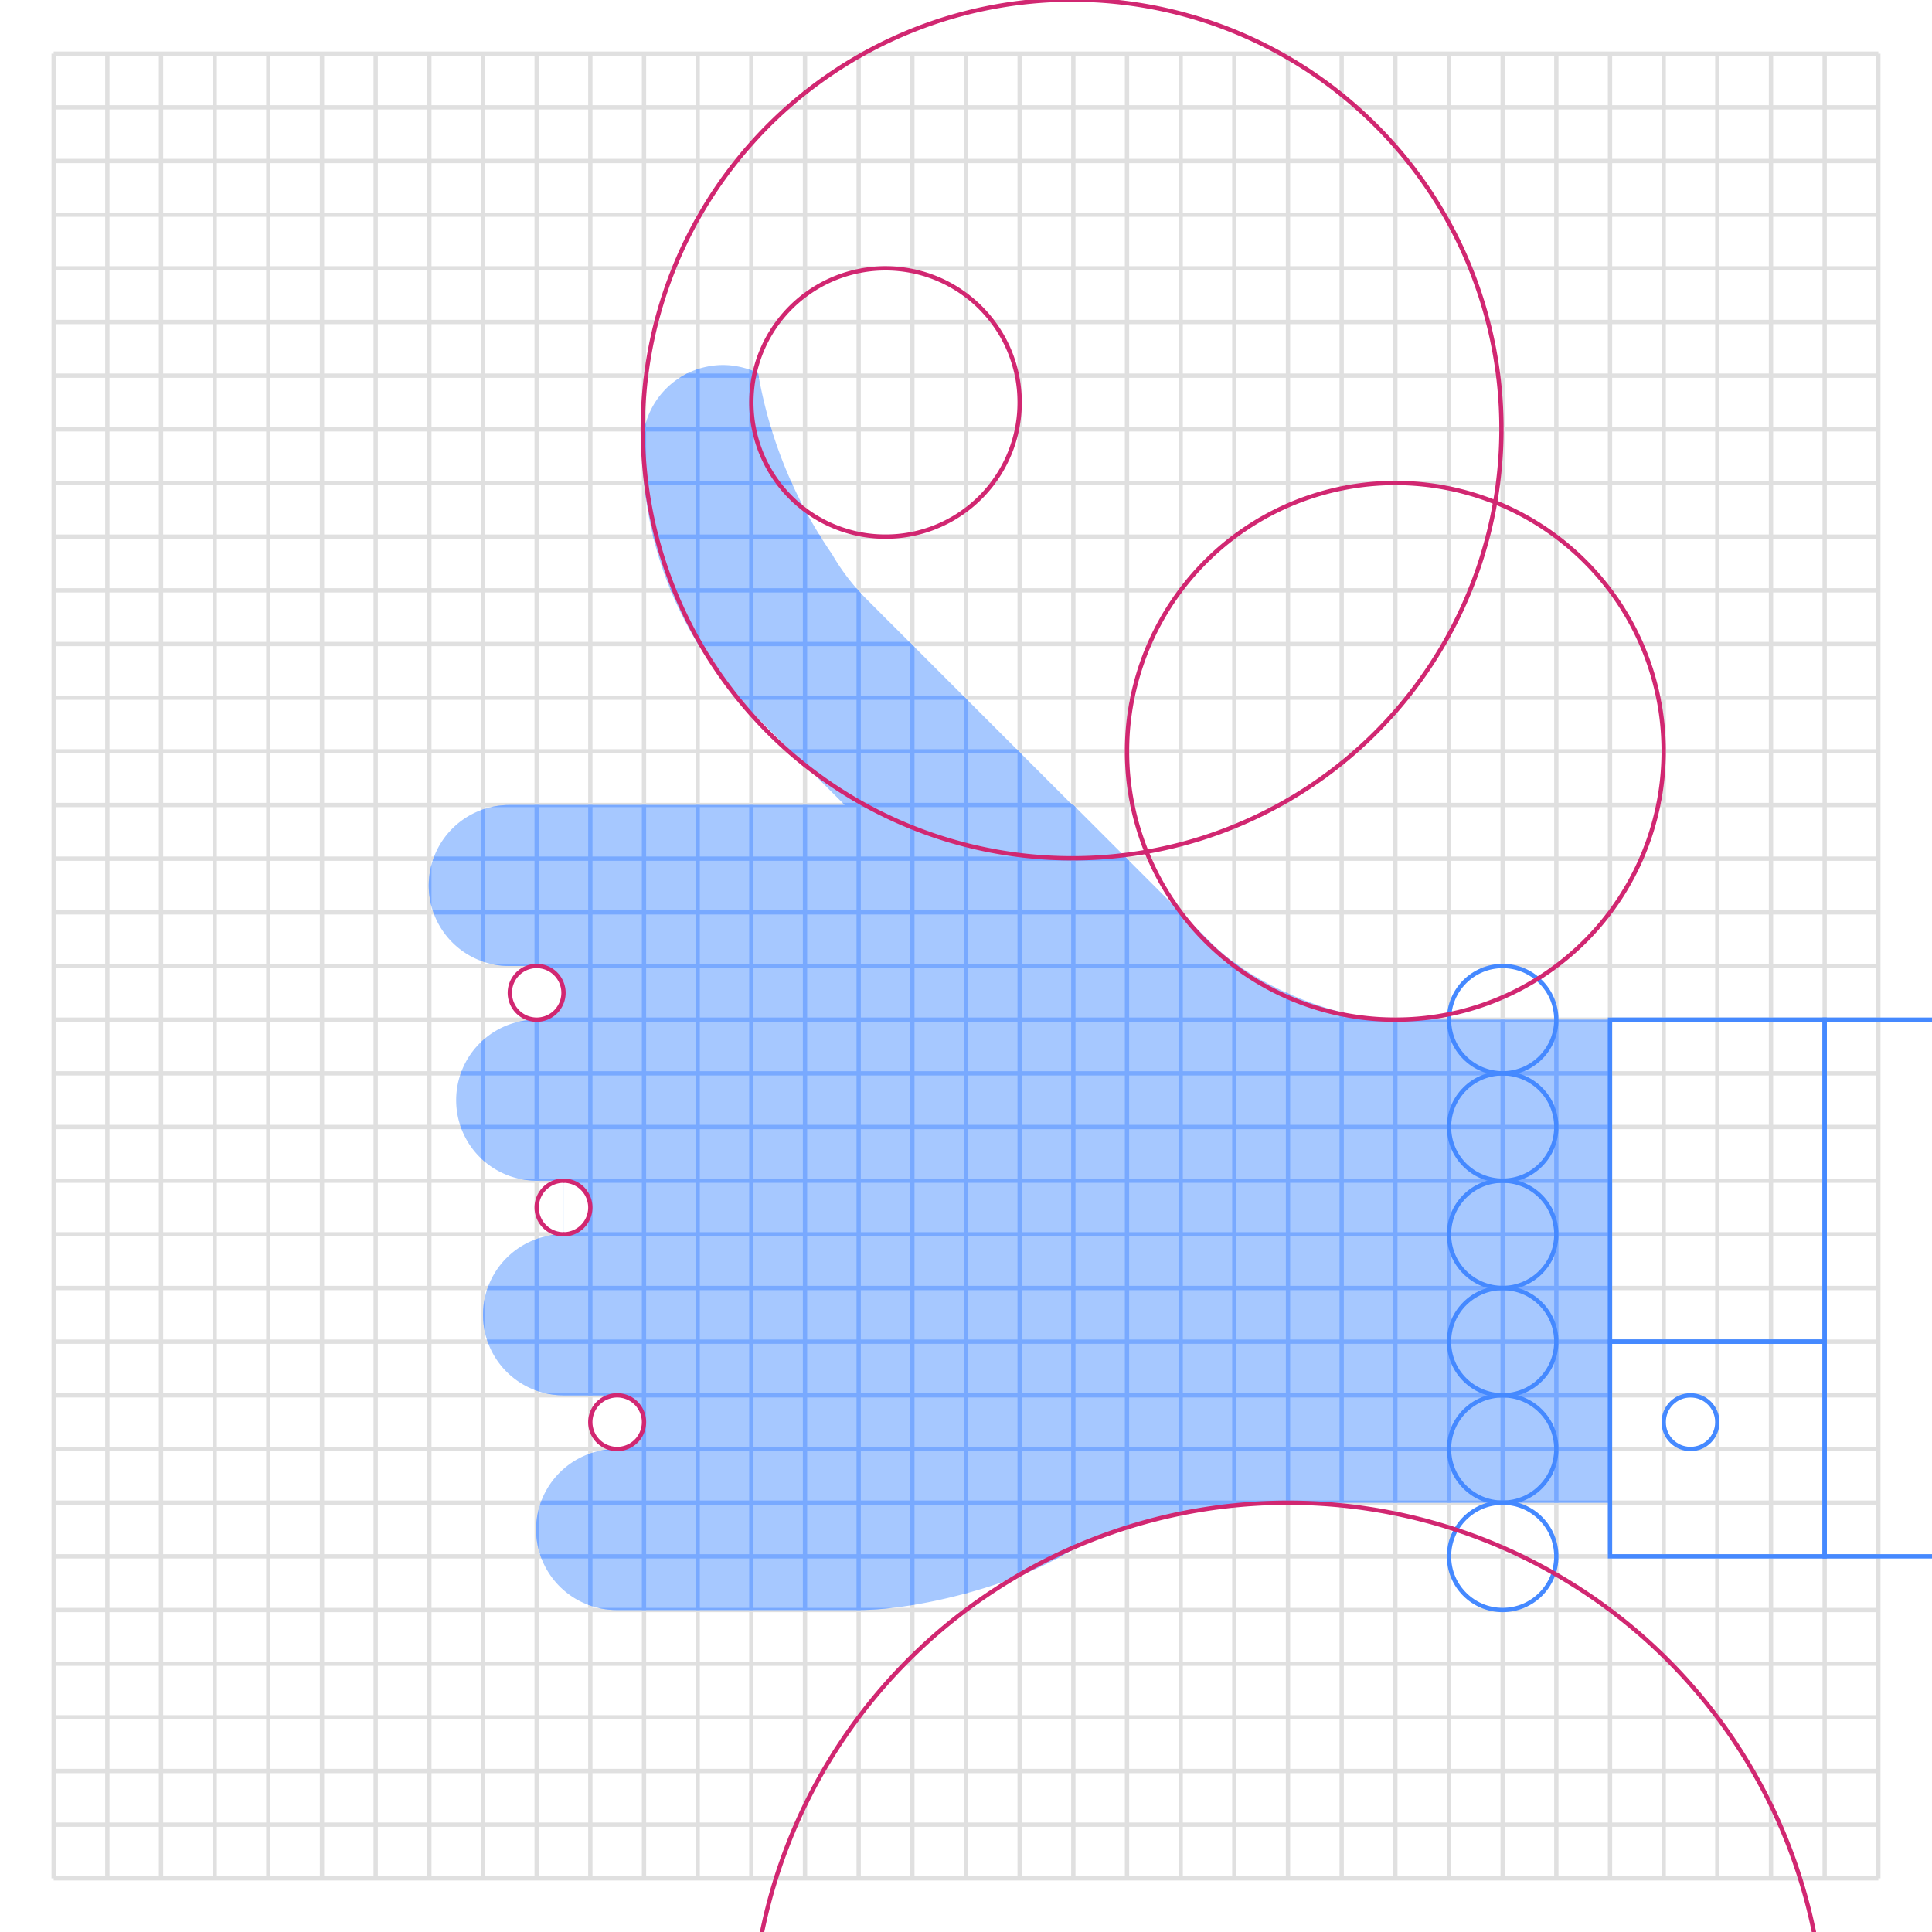 <svg xmlns="http://www.w3.org/2000/svg" xmlns:xlink="http://www.w3.org/1999/xlink" viewBox="0 0 448 448"><defs><style>.cls-1,.cls-10,.cls-9{fill:none;}.cls-2{clip-path:url(#clip-path);}.cls-3,.cls-8{fill:#fff;}.cls-4,.cls-7{fill:#e0e0e0;}.cls-4{stroke:#e0e0e0;}.cls-10,.cls-4,.cls-7,.cls-8,.cls-9{stroke-miterlimit:10;}.cls-5{fill:#a6c8ff;}.cls-6{clip-path:url(#clip-path-2);}.cls-7{stroke:#78a9ff;}.cls-10,.cls-8{stroke:#d12771;stroke-linecap:round;}.cls-9{stroke:#4589ff;}</style><clipPath id="clip-path"><rect class="cls-1" width="448" height="448"/></clipPath><clipPath id="clip-path-2"><path class="cls-1" d="M281.068,218.845l-32.179-32.178v.213L206.209,144.2l-.006-.006q-.988-.962-1.95-1.949l-.009-.01-3.331-3.331a50.035,50.035,0,0,1-7.967-10.391l0,0c-.85-1.229-1.668-2.48-2.467-3.746-.022-.036-.047-.072-.07-.108a105.1,105.1,0,0,1-14.615-38.135h0a18.547,18.547,0,0,0-1.83-.769l-.115-.042q-.858-.3-1.751-.519c-.1-.023-.19-.051-.286-.073-.546-.124-1.1-.219-1.665-.294-.136-.018-.268-.046-.4-.062a18.916,18.916,0,0,0-2.073-.121A18.666,18.666,0,0,0,149,103.305c0,.127.015.251.02.378v.022H149a86.541,86.541,0,0,0,25.515,61.6l21.364,21.365H118.222a18.667,18.667,0,1,0,0,37.333h6.222v12.444a18.667,18.667,0,1,0,0,37.334h4.667l1.556,12.444a18.667,18.667,0,1,0,0,37.334H140L143.111,336a18.667,18.667,0,1,0,0,37.333h56c13.689,0,34.636-5.518,46.548-12.262l.641-.364c11.912-6.744,32.858-12.263,46.548-12.263h80.485v-112H323.556C309.867,236.444,290.747,228.525,281.068,218.845Z"/></clipPath></defs><title>Artboard 47</title><g id="Graphics"><g class="cls-2"><rect class="cls-3" width="448" height="448"/><line class="cls-4" x1="12.444" y1="12.444" x2="12.444" y2="435.556"/><line class="cls-4" x1="24.889" y1="12.444" x2="24.889" y2="435.556"/><line class="cls-4" x1="37.333" y1="12.444" x2="37.333" y2="435.556"/><line class="cls-4" x1="49.778" y1="12.444" x2="49.778" y2="435.556"/><line class="cls-4" x1="62.222" y1="12.444" x2="62.222" y2="435.556"/><line class="cls-4" x1="74.667" y1="12.444" x2="74.667" y2="435.556"/><line class="cls-4" x1="87.111" y1="12.444" x2="87.111" y2="435.556"/><line class="cls-4" x1="99.556" y1="12.444" x2="99.556" y2="435.556"/><line class="cls-4" x1="112" y1="12.444" x2="112" y2="435.556"/><line class="cls-4" x1="124.444" y1="12.444" x2="124.444" y2="435.556"/><line class="cls-4" x1="136.889" y1="12.444" x2="136.889" y2="435.556"/><line class="cls-4" x1="149.333" y1="12.444" x2="149.333" y2="435.556"/><line class="cls-4" x1="161.778" y1="12.444" x2="161.778" y2="435.556"/><line class="cls-4" x1="174.222" y1="12.444" x2="174.222" y2="435.556"/><line class="cls-4" x1="186.667" y1="12.444" x2="186.667" y2="435.556"/><line class="cls-4" x1="199.111" y1="12.444" x2="199.111" y2="435.556"/><line class="cls-4" x1="211.556" y1="12.444" x2="211.556" y2="435.556"/><line class="cls-4" x1="224" y1="12.444" x2="224" y2="435.556"/><line class="cls-4" x1="236.444" y1="12.444" x2="236.444" y2="435.556"/><line class="cls-4" x1="248.889" y1="12.444" x2="248.889" y2="435.556"/><line class="cls-4" x1="261.333" y1="12.444" x2="261.333" y2="435.556"/><line class="cls-4" x1="273.778" y1="12.444" x2="273.778" y2="435.556"/><line class="cls-4" x1="286.222" y1="12.444" x2="286.222" y2="435.556"/><line class="cls-4" x1="298.667" y1="12.444" x2="298.667" y2="435.556"/><line class="cls-4" x1="311.111" y1="12.444" x2="311.111" y2="435.556"/><line class="cls-4" x1="323.556" y1="12.444" x2="323.556" y2="435.556"/><line class="cls-4" x1="336" y1="12.444" x2="336" y2="435.556"/><line class="cls-4" x1="348.444" y1="12.444" x2="348.444" y2="435.556"/><line class="cls-4" x1="360.889" y1="12.444" x2="360.889" y2="435.556"/><line class="cls-4" x1="373.333" y1="12.444" x2="373.333" y2="435.556"/><line class="cls-4" x1="385.778" y1="12.444" x2="385.778" y2="435.556"/><line class="cls-4" x1="398.222" y1="12.444" x2="398.222" y2="435.556"/><line class="cls-4" x1="410.667" y1="12.444" x2="410.667" y2="435.556"/><line class="cls-4" x1="423.111" y1="12.444" x2="423.111" y2="435.556"/><line class="cls-4" x1="435.556" y1="12.444" x2="435.556" y2="435.556"/><line class="cls-4" x1="435.556" y1="12.445" x2="12.444" y2="12.445"/><line class="cls-4" x1="435.556" y1="24.889" x2="12.444" y2="24.889"/><line class="cls-4" x1="435.556" y1="37.333" x2="12.444" y2="37.333"/><line class="cls-4" x1="435.556" y1="49.778" x2="12.444" y2="49.778"/><line class="cls-4" x1="435.556" y1="62.222" x2="12.444" y2="62.222"/><line class="cls-4" x1="435.556" y1="74.667" x2="12.444" y2="74.667"/><line class="cls-4" x1="435.556" y1="87.111" x2="12.444" y2="87.111"/><line class="cls-4" x1="435.556" y1="99.556" x2="12.444" y2="99.556"/><line class="cls-4" x1="435.556" y1="112" x2="12.444" y2="112"/><line class="cls-4" x1="435.556" y1="124.445" x2="12.444" y2="124.445"/><line class="cls-4" x1="435.556" y1="136.889" x2="12.444" y2="136.889"/><line class="cls-4" x1="435.556" y1="149.333" x2="12.444" y2="149.333"/><line class="cls-4" x1="435.556" y1="161.778" x2="12.444" y2="161.778"/><line class="cls-4" x1="435.556" y1="174.222" x2="12.444" y2="174.222"/><line class="cls-4" x1="435.556" y1="186.667" x2="12.444" y2="186.667"/><line class="cls-4" x1="435.556" y1="199.111" x2="12.444" y2="199.111"/><line class="cls-4" x1="12.444" y1="211.556" x2="435.556" y2="211.556"/><line class="cls-4" x1="12.444" y1="224" x2="435.556" y2="224"/><line class="cls-4" x1="435.556" y1="236.445" x2="12.444" y2="236.445"/><line class="cls-4" x1="435.556" y1="248.889" x2="12.444" y2="248.889"/><line class="cls-4" x1="435.556" y1="261.333" x2="12.444" y2="261.333"/><line class="cls-4" x1="435.556" y1="273.778" x2="12.444" y2="273.778"/><line class="cls-4" x1="435.556" y1="286.222" x2="12.444" y2="286.222"/><line class="cls-4" x1="435.556" y1="298.667" x2="12.444" y2="298.667"/><line class="cls-4" x1="435.556" y1="311.111" x2="12.444" y2="311.111"/><line class="cls-4" x1="435.556" y1="323.556" x2="12.444" y2="323.556"/><line class="cls-4" x1="435.556" y1="336" x2="12.444" y2="336"/><line class="cls-4" x1="435.556" y1="348.444" x2="12.444" y2="348.444"/><line class="cls-4" x1="435.556" y1="360.889" x2="12.444" y2="360.889"/><line class="cls-4" x1="435.556" y1="373.333" x2="12.444" y2="373.333"/><line class="cls-4" x1="435.556" y1="385.778" x2="12.444" y2="385.778"/><line class="cls-4" x1="435.556" y1="398.222" x2="12.444" y2="398.222"/><line class="cls-4" x1="435.556" y1="410.667" x2="12.444" y2="410.667"/><line class="cls-4" x1="435.556" y1="423.111" x2="12.444" y2="423.111"/><line class="cls-4" x1="435.556" y1="435.556" x2="12.444" y2="435.556"/><path class="cls-5" d="M281.068,218.845l-32.179-32.178v.213L206.209,144.2l-.006-.006q-.988-.962-1.95-1.949l-.009-.01-3.331-3.331a50.035,50.035,0,0,1-7.967-10.391l0,0c-.85-1.229-1.668-2.48-2.467-3.746-.022-.036-.047-.072-.07-.108a105.1,105.1,0,0,1-14.615-38.135h0a18.547,18.547,0,0,0-1.83-.769l-.115-.042q-.858-.3-1.751-.519c-.1-.023-.19-.051-.286-.073-.546-.124-1.1-.219-1.665-.294-.136-.018-.268-.046-.4-.062a18.916,18.916,0,0,0-2.073-.121A18.666,18.666,0,0,0,149,103.305c0,.127.015.251.02.378v.022H149a86.541,86.541,0,0,0,25.515,61.6l21.364,21.365H118.222a18.667,18.667,0,1,0,0,37.333h6.222v12.444a18.667,18.667,0,1,0,0,37.334h4.667l1.556,12.444a18.667,18.667,0,1,0,0,37.334H140L143.111,336a18.667,18.667,0,1,0,0,37.333h56c13.689,0,34.636-5.518,46.548-12.262l.641-.364c11.912-6.744,32.858-12.263,46.548-12.263h80.485v-112H323.556C309.867,236.444,290.747,228.525,281.068,218.845Z"/><g class="cls-6"><line class="cls-7" x1="99.556" y1="12.444" x2="99.556" y2="435.556"/><line class="cls-7" x1="112" y1="12.444" x2="112" y2="435.556"/><line class="cls-7" x1="124.444" y1="12.444" x2="124.444" y2="435.556"/><line class="cls-7" x1="136.889" y1="12.444" x2="136.889" y2="435.556"/><line class="cls-7" x1="149.333" y1="12.444" x2="149.333" y2="435.556"/><line class="cls-7" x1="161.778" y1="12.444" x2="161.778" y2="435.556"/><line class="cls-7" x1="174.222" y1="12.444" x2="174.222" y2="435.556"/><line class="cls-7" x1="186.667" y1="12.444" x2="186.667" y2="435.556"/><line class="cls-7" x1="199.111" y1="12.444" x2="199.111" y2="435.556"/><line class="cls-7" x1="211.556" y1="12.444" x2="211.556" y2="435.556"/><line class="cls-7" x1="224" y1="12.444" x2="224" y2="435.556"/><line class="cls-7" x1="236.444" y1="12.444" x2="236.444" y2="435.556"/><line class="cls-7" x1="248.889" y1="12.444" x2="248.889" y2="435.556"/><line class="cls-7" x1="261.333" y1="12.444" x2="261.333" y2="435.556"/><line class="cls-7" x1="273.778" y1="12.444" x2="273.778" y2="435.556"/><line class="cls-7" x1="286.222" y1="12.444" x2="286.222" y2="435.556"/><line class="cls-7" x1="298.667" y1="12.444" x2="298.667" y2="435.556"/><line class="cls-7" x1="311.111" y1="12.444" x2="311.111" y2="435.556"/><line class="cls-7" x1="323.556" y1="12.444" x2="323.556" y2="435.556"/><line class="cls-7" x1="336" y1="12.444" x2="336" y2="435.556"/><line class="cls-7" x1="348.444" y1="12.444" x2="348.444" y2="435.556"/><line class="cls-7" x1="360.889" y1="12.444" x2="360.889" y2="435.556"/><line class="cls-7" x1="373.333" y1="12.444" x2="373.333" y2="435.556"/><line class="cls-7" x1="435.556" y1="87.111" x2="12.444" y2="87.111"/><line class="cls-7" x1="435.556" y1="99.556" x2="12.444" y2="99.556"/><line class="cls-7" x1="435.556" y1="112" x2="12.444" y2="112"/><line class="cls-7" x1="435.556" y1="124.445" x2="12.444" y2="124.445"/><line class="cls-7" x1="435.556" y1="136.889" x2="12.444" y2="136.889"/><line class="cls-7" x1="435.556" y1="149.333" x2="12.444" y2="149.333"/><line class="cls-7" x1="435.556" y1="161.778" x2="12.444" y2="161.778"/><line class="cls-7" x1="435.556" y1="174.222" x2="12.444" y2="174.222"/><line class="cls-7" x1="435.556" y1="186.667" x2="12.444" y2="186.667"/><line class="cls-7" x1="435.556" y1="199.111" x2="12.444" y2="199.111"/><line class="cls-7" x1="12.444" y1="211.556" x2="435.556" y2="211.556"/><line class="cls-7" x1="12.444" y1="224" x2="435.556" y2="224"/><line class="cls-7" x1="435.556" y1="236.445" x2="12.444" y2="236.445"/><line class="cls-7" x1="435.556" y1="248.889" x2="12.444" y2="248.889"/><line class="cls-7" x1="435.556" y1="261.333" x2="12.444" y2="261.333"/><line class="cls-7" x1="435.556" y1="273.778" x2="12.444" y2="273.778"/><line class="cls-7" x1="435.556" y1="286.222" x2="12.444" y2="286.222"/><line class="cls-7" x1="435.556" y1="298.667" x2="12.444" y2="298.667"/><line class="cls-7" x1="435.556" y1="311.111" x2="12.444" y2="311.111"/><line class="cls-7" x1="435.556" y1="323.556" x2="12.444" y2="323.556"/><line class="cls-7" x1="435.556" y1="336" x2="12.444" y2="336"/><line class="cls-7" x1="435.556" y1="348.444" x2="12.444" y2="348.444"/><line class="cls-7" x1="435.556" y1="360.889" x2="12.444" y2="360.889"/><line class="cls-7" x1="435.556" y1="373.333" x2="12.444" y2="373.333"/></g><path class="cls-8" d="M130.667,273.778a6.222,6.222,0,0,1,0,12.444"/><path class="cls-8" d="M130.667,286.222a6.222,6.222,0,1,1,0-12.444"/><path class="cls-8" d="M128.845,225.822a6.224,6.224,0,1,0,1.822,4.4A6.206,6.206,0,0,0,128.845,225.822Z"/><path class="cls-8" d="M147.511,325.378a6.224,6.224,0,1,0,1.822,4.4A6.2,6.2,0,0,0,147.511,325.378Z"/><circle class="cls-9" cx="348.444" cy="236.444" r="12.444"/><circle class="cls-9" cx="348.444" cy="336" r="12.444"/><circle class="cls-9" cx="348.444" cy="311.111" r="12.444"/><circle class="cls-9" cx="348.444" cy="286.222" r="12.444"/><circle class="cls-9" cx="348.444" cy="261.333" r="12.444"/><circle class="cls-9" cx="348.444" cy="360.889" r="12.444"/><rect class="cls-9" x="373.333" y="236.444" width="49.778" height="74.667"/><rect class="cls-9" x="373.333" y="311.111" width="49.778" height="49.778"/><circle class="cls-9" cx="392" cy="329.778" r="6.222"/><polyline class="cls-9" points="448 360.889 423.111 360.889 423.111 236.444 448 236.444"/><path class="cls-10" d="M176.712,448a124.478,124.478,0,0,1,243.91,0"/><path class="cls-10" d="M385.778,174.222a62.222,62.222,0,1,1-18.225-44A62.029,62.029,0,0,1,385.778,174.222Z"/><path class="cls-10" d="M236.444,93.333a31.11,31.11,0,1,1-9.112-22A31.014,31.014,0,0,1,236.444,93.333Z"/><path class="cls-10" d="M348.162,99.465A99.557,99.557,0,1,1,319,29.069,99.245,99.245,0,0,1,348.162,99.465Z"/></g></g></svg>